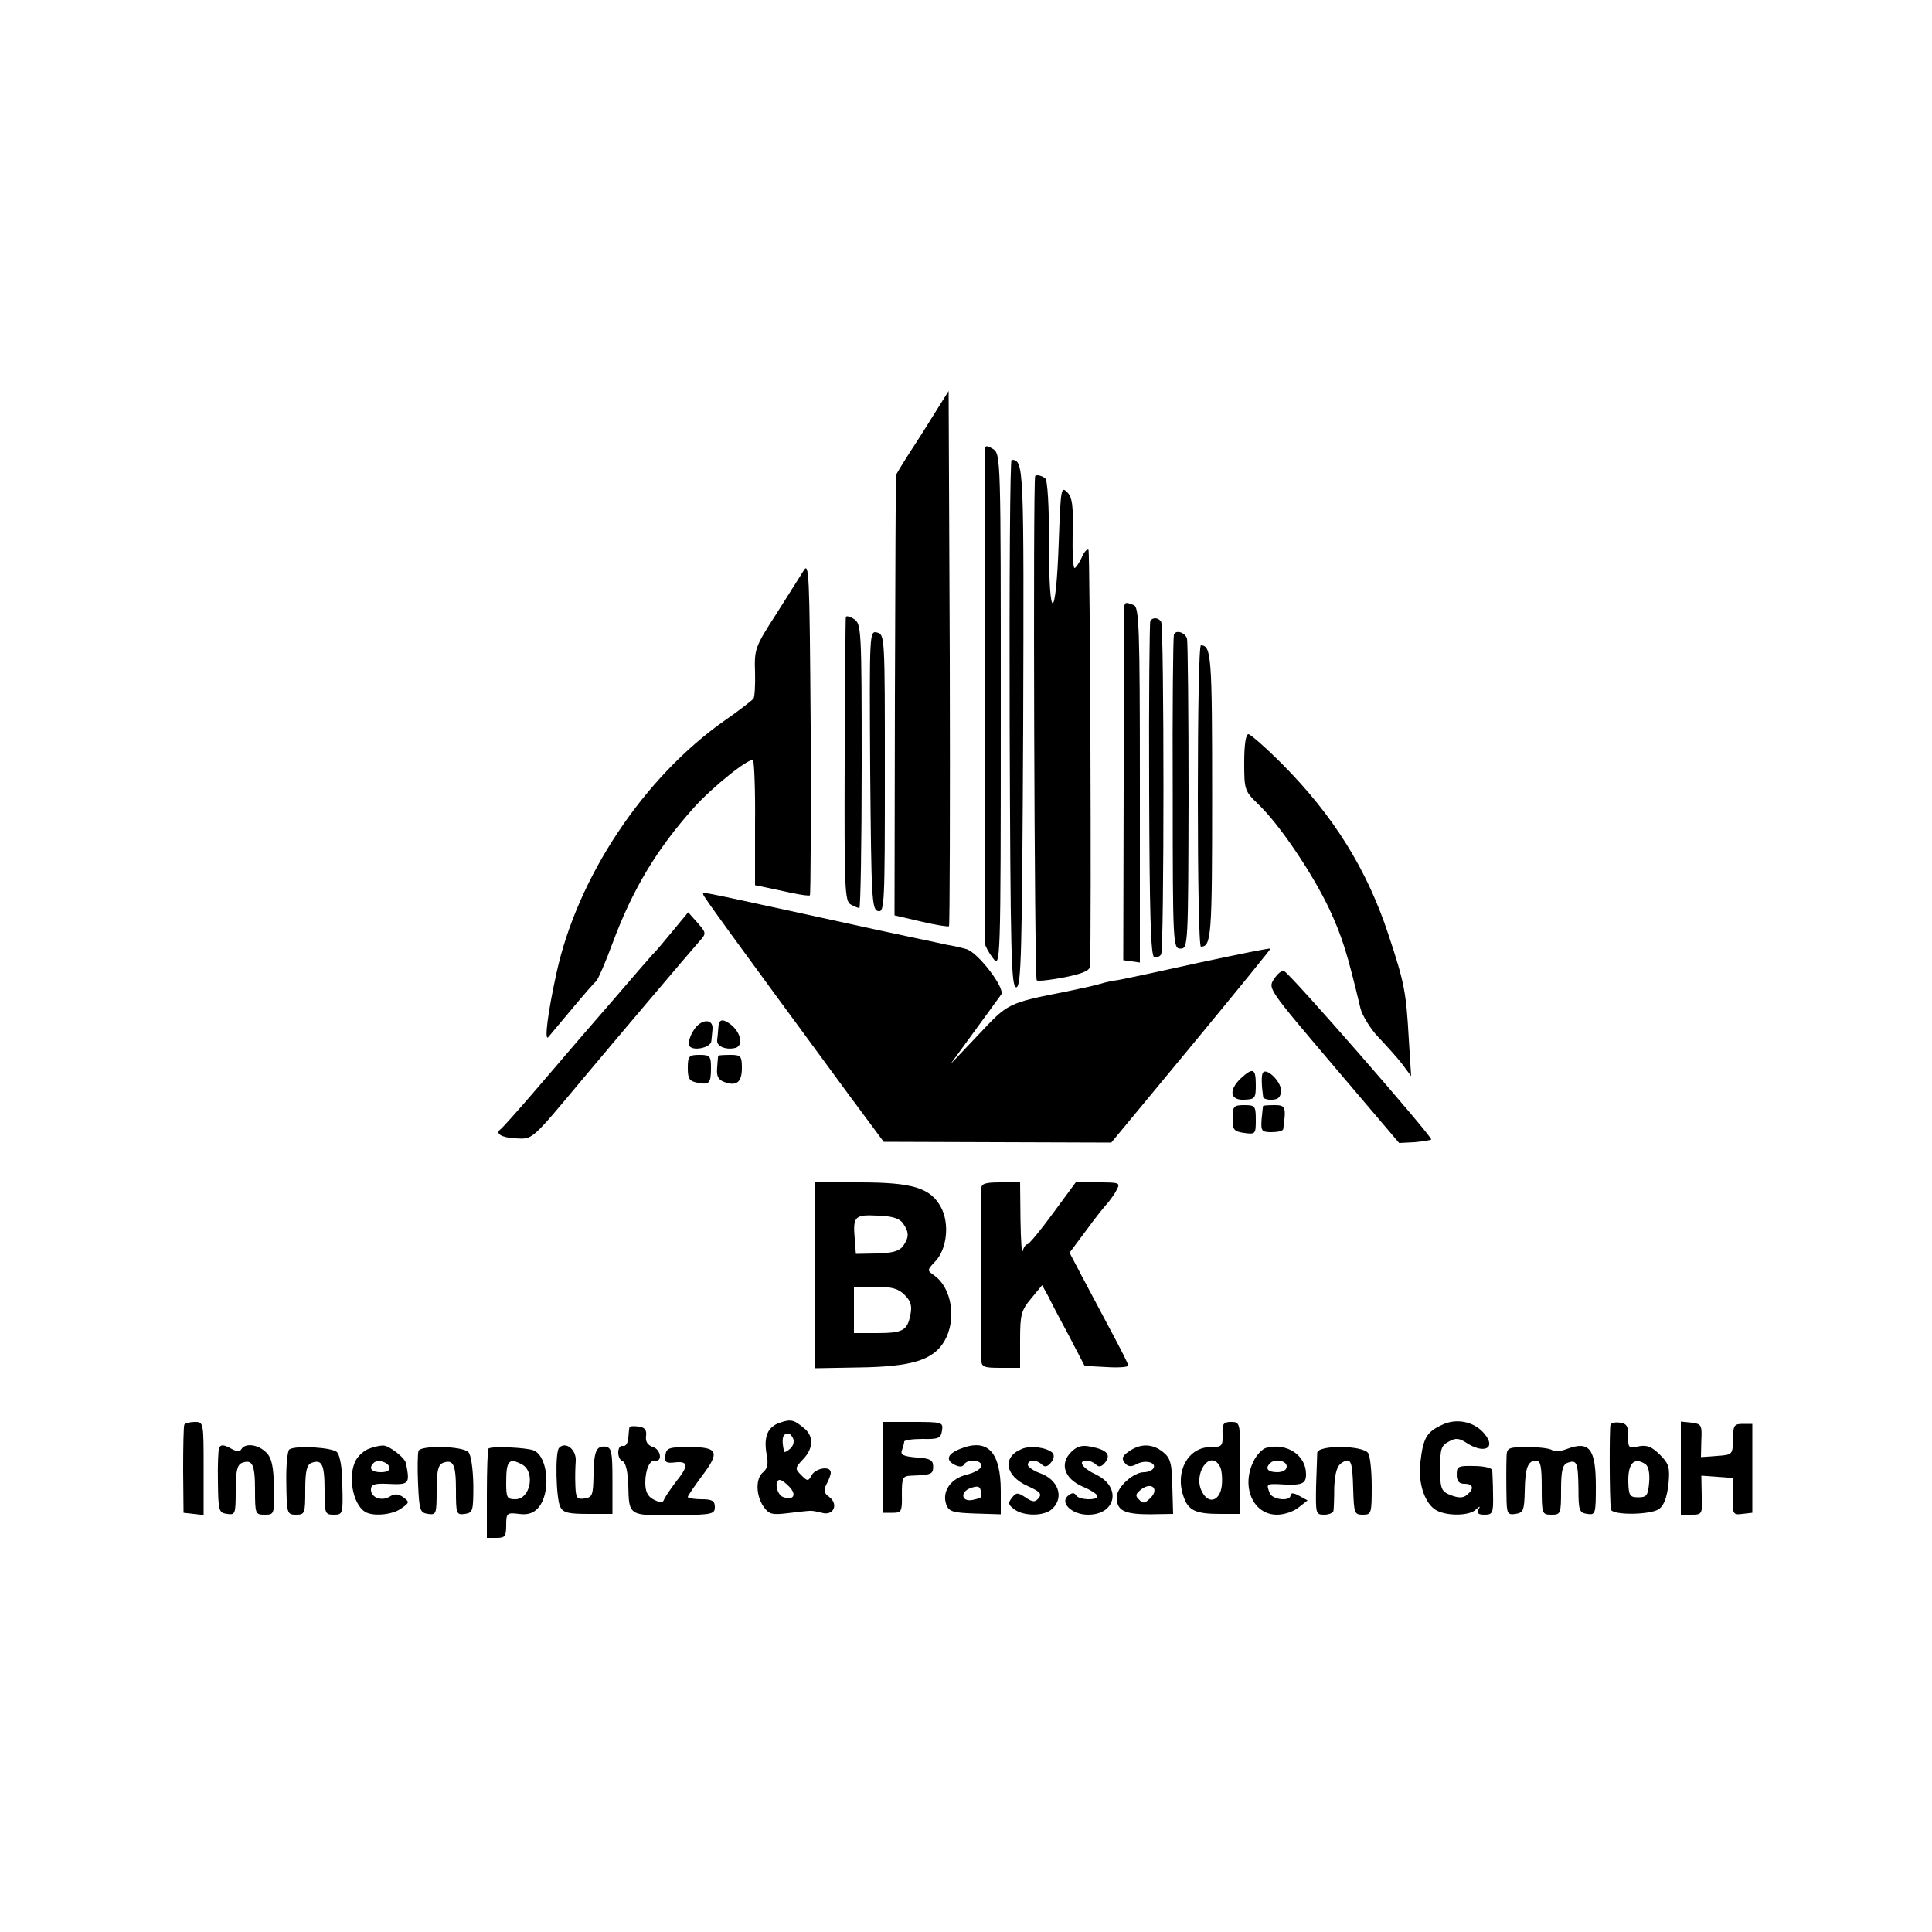 <?xml version="1.0" standalone="no"?>
<!DOCTYPE svg PUBLIC "-//W3C//DTD SVG 20010904//EN"
 "http://www.w3.org/TR/2001/REC-SVG-20010904/DTD/svg10.dtd">
<svg version="1.0" xmlns="http://www.w3.org/2000/svg"
 width="500pt" height="500pt" viewBox="0 0 500 500"
 preserveAspectRatio="xMidYMid meet">
<g transform="translate(0,500) scale(0.1,-0.1)"
fill="#000000" stroke="none">
<path d="M2423 3937 c-18 -29 -48 -77 -68 -107 -19 -30 -36 -57 -36 -60 -1 -3
-2 -260 -3 -572 l-1 -567 69 -16 c38 -9 70 -14 72 -12 2 2 3 315 2 694 l-3
691 -32 -51z"/>
<path d="M2549 3835 c-1 -22 -1 -1263 0 -1277 1 -7 10 -24 21 -38 19 -25 20
-22 20 640 0 654 0 665 -20 678 -17 10 -20 10 -21 -3z"/>
<path d="M2613 3128 c2 -600 4 -683 17 -683 13 0 15 83 18 674 2 680 2 690
-30 691 -4 0 -6 -307 -5 -682z"/>
<path d="M2679 3768 c-6 -13 -2 -1301 4 -1305 5 -3 37 1 73 8 45 9 64 17 65
28 4 105 0 1073 -4 1078 -4 3 -12 -6 -18 -21 -7 -14 -15 -26 -18 -26 -4 0 -6
41 -5 90 2 72 -1 94 -15 107 -15 15 -16 6 -21 -130 -7 -208 -26 -212 -25 -4 0
98 -4 165 -10 169 -10 8 -24 10 -26 6z"/>
<path d="M2079 3522 c-9 -15 -42 -66 -72 -114 -53 -82 -55 -89 -53 -147 1 -34
-1 -65 -4 -69 -3 -4 -36 -30 -75 -57 -209 -147 -381 -405 -435 -654 -22 -100
-32 -177 -21 -165 4 5 32 38 62 74 30 36 58 68 62 71 4 3 24 48 43 100 51 137
114 242 209 348 49 55 147 133 154 123 3 -6 6 -80 5 -166 l0 -157 25 -5 c15
-3 46 -10 70 -15 24 -5 45 -8 47 -6 2 2 3 198 2 435 -3 405 -4 430 -19 404z"/>
<path d="M2909 3423 c0 -10 -1 -218 -1 -463 l-1 -445 22 -3 21 -3 0 459 c0
410 -2 461 -16 466 -22 9 -24 8 -25 -11z"/>
<path d="M2189 3403 c-1 -5 -2 -172 -3 -371 -1 -332 0 -365 16 -373 9 -5 19
-9 22 -9 3 0 6 165 6 368 0 356 -1 368 -20 380 -11 7 -20 9 -21 5z"/>
<path d="M2977 3393 c-2 -5 -4 -201 -3 -437 1 -316 4 -430 13 -433 6 -2 14 1
18 7 8 13 8 848 0 861 -7 11 -22 12 -28 2z"/>
<path d="M2252 3007 c3 -335 4 -362 21 -365 16 -3 17 19 17 356 0 352 0 360
-20 365 -20 5 -20 2 -18 -356z"/>
<path d="M3038 3357 c-2 -7 -4 -192 -3 -412 0 -392 1 -400 20 -400 20 0 20 8
21 395 0 217 -2 400 -4 407 -5 17 -30 24 -34 10z"/>
<path d="M3100 2940 c0 -214 3 -390 8 -390 27 1 29 25 29 390 0 363 -2 389
-29 390 -5 0 -8 -175 -8 -390z"/>
<path d="M3220 3027 c0 -71 1 -74 36 -108 55 -52 141 -180 184 -271 34 -73 47
-116 81 -258 5 -19 26 -53 46 -74 21 -22 49 -53 62 -70 l23 -31 -6 95 c-7 123
-11 145 -52 269 -56 171 -143 310 -276 444 -42 42 -82 77 -87 77 -7 0 -11 -28
-11 -73z"/>
<path d="M1820 2685 c0 -5 78 -112 378 -520 l89 -120 294 -1 295 -1 207 250
c114 138 206 251 205 252 -2 2 -84 -15 -183 -36 -99 -22 -193 -42 -210 -45
-16 -2 -38 -7 -47 -10 -17 -5 -45 -11 -88 -20 -153 -30 -151 -30 -228 -112
l-73 -77 62 85 c34 47 66 90 70 96 12 15 -61 111 -91 118 -14 4 -36 9 -50 11
-14 3 -45 10 -70 15 -25 5 -160 34 -300 65 -286 62 -260 57 -260 50z"/>
<path d="M1738 2587 c-23 -28 -45 -54 -49 -57 -3 -3 -50 -57 -104 -120 -55
-63 -109 -126 -121 -140 -12 -14 -52 -61 -90 -105 -38 -44 -73 -83 -78 -87
-16 -11 1 -22 37 -24 47 -2 39 -9 177 156 72 86 281 333 301 355 17 19 17 21
-6 47 l-24 27 -43 -52z"/>
<path d="M3297 2466 c-16 -24 -14 -26 154 -224 l170 -200 40 2 c21 2 41 5 43
7 5 5 -367 432 -381 436 -6 2 -17 -7 -26 -21z"/>
<path d="M1796 2335 c-10 -15 -15 -32 -13 -40 7 -17 57 -7 58 11 1 8 2 22 3
31 2 28 -30 26 -48 -2z"/>
<path d="M1859 2340 c-1 -11 -2 -26 -3 -32 -2 -16 23 -26 47 -20 21 5 15 39
-11 60 -22 17 -32 15 -33 -8z"/>
<path d="M1780 2236 c0 -28 4 -34 25 -38 31 -6 35 -2 35 39 0 30 -3 33 -30 33
-27 0 -30 -3 -30 -34z"/>
<path d="M1859 2268 c-1 -2 -2 -16 -3 -31 -2 -21 2 -31 18 -37 32 -12 46 -1
46 36 0 31 -3 34 -30 34 -16 0 -30 -1 -31 -2z"/>
<path d="M3212 2210 c-33 -31 -29 -58 8 -56 28 1 30 4 30 38 0 43 -7 46 -38
18z"/>
<path d="M3268 2223 c-4 -7 -3 -33 1 -62 0 -4 11 -8 24 -7 16 1 22 7 22 25 0
23 -39 60 -47 44z"/>
<path d="M3190 2106 c0 -30 3 -34 30 -38 29 -4 30 -3 30 34 0 36 -2 38 -30 38
-27 0 -30 -3 -30 -34z"/>
<path d="M3269 2138 c-1 -2 -2 -18 -4 -35 -2 -30 0 -33 26 -33 16 0 29 3 30 8
8 58 6 62 -23 62 -15 0 -28 -1 -29 -2z"/>
<path d="M2109 1913 c-1 -47 -1 -396 0 -426 l1 -28 113 2 c137 2 192 19 221
68 32 55 20 137 -26 170 -19 13 -19 14 2 36 31 32 38 99 15 141 -27 50 -74 64
-210 64 l-115 0 -1 -27z m228 -79 c16 -23 16 -36 0 -59 -10 -13 -28 -18 -68
-19 l-54 -1 -3 39 c-5 58 0 63 59 60 37 -1 57 -7 66 -20z m4 -185 c16 -16 20
-28 15 -52 -8 -41 -20 -47 -88 -47 l-58 0 0 60 0 60 55 0 c43 0 60 -5 76 -21z"/>
<path d="M2539 1923 c-1 -24 -1 -412 0 -440 1 -21 6 -23 51 -23 l50 0 0 73 c0
65 3 76 29 107 l28 34 16 -29 c8 -17 33 -64 55 -105 l39 -75 57 -3 c31 -2 56
0 56 4 0 4 -20 43 -44 88 -24 45 -58 109 -76 143 l-32 61 44 59 c23 32 49 64
56 71 6 8 17 22 22 33 10 18 7 19 -48 19 l-58 0 -59 -80 c-32 -44 -62 -80 -66
-80 -4 0 -10 -8 -12 -17 -3 -10 -5 26 -6 80 l-1 97 -50 0 c-41 0 -50 -3 -51
-17z"/>
<path d="M2018 1318 c-32 -11 -42 -37 -34 -82 5 -23 2 -37 -9 -46 -20 -16 -19
-60 1 -89 14 -20 22 -22 63 -17 25 3 51 6 56 6 6 1 20 -2 32 -5 30 -9 44 22
19 41 -14 10 -15 17 -7 33 6 11 11 24 11 30 0 18 -38 12 -49 -6 -9 -17 -11
-17 -27 -1 -17 17 -17 19 4 41 27 28 28 59 5 79 -28 24 -36 26 -65 16z m35
-42 c3 -8 -1 -20 -9 -26 -8 -7 -15 -10 -15 -6 -7 32 -4 46 11 46 4 0 10 -6 13
-14z m-9 -125 c19 -21 8 -35 -18 -25 -16 6 -23 44 -8 44 5 0 17 -9 26 -19z"/>
<path d="M3731 1312 c-39 -18 -48 -34 -55 -96 -7 -55 12 -109 42 -125 28 -15
85 -14 101 2 11 10 13 10 7 0 -5 -9 0 -13 16 -13 21 0 23 4 22 53 0 28 -2 57
-2 62 -1 6 -22 11 -47 11 -41 1 -45 -1 -45 -22 0 -17 6 -24 20 -24 23 0 26
-13 6 -29 -9 -8 -21 -8 -40 -1 -26 10 -29 16 -29 70 0 52 3 59 24 70 16 9 26
8 44 -4 46 -30 78 -14 47 23 -26 32 -73 42 -111 23z"/>
<path d="M477 1313 c-2 -5 -3 -57 -3 -118 l1 -110 26 -3 26 -3 0 120 c0 120 0
121 -23 121 -12 0 -24 -3 -27 -7z"/>
<path d="M2285 1203 l0 -118 25 0 c23 0 25 3 24 48 0 44 2 47 25 48 52 2 56 4
56 24 0 16 -8 21 -43 23 -34 3 -42 7 -38 18 3 9 6 19 6 23 0 4 21 7 48 7 41
-1 47 2 50 22 3 21 1 22 -75 22 l-78 0 0 -117z"/>
<path d="M3164 1288 c1 -31 -2 -33 -31 -33 -58 0 -93 -63 -70 -128 12 -36 31
-45 95 -45 l52 0 0 119 c0 118 0 119 -24 119 -20 0 -23 -5 -22 -32z m-7 -83
c5 -8 7 -31 5 -50 -5 -40 -34 -49 -51 -16 -25 46 21 112 46 66z"/>
<path d="M4168 1313 c-3 -7 -3 -188 1 -219 2 -16 103 -15 125 1 13 10 20 31
24 64 4 44 1 53 -22 76 -21 21 -34 26 -55 22 -26 -6 -28 -4 -27 26 0 25 -4 33
-21 35 -11 2 -23 0 -25 -5z m90 -102 c8 -5 12 -23 10 -47 -3 -34 -6 -39 -28
-39 -22 0 -25 4 -26 40 -1 48 15 65 44 46z"/>
<path d="M4350 1201 l0 -121 28 0 c27 0 28 2 26 50 l-1 51 41 -3 41 -3 -1 -48
c0 -46 1 -48 25 -45 l26 3 0 115 0 115 -25 0 c-22 0 -25 -4 -25 -40 -1 -40 -1
-40 -42 -43 l-41 -3 1 43 c2 40 0 43 -25 46 l-28 3 0 -120z"/>
<path d="M1629 1306 c-1 -3 -2 -16 -3 -28 -1 -13 -7 -22 -14 -20 -16 3 -16
-35 0 -40 7 -3 13 -27 14 -62 2 -81 -1 -79 137 -77 80 1 87 3 87 21 0 16 -7
20 -35 20 -19 0 -35 3 -35 6 0 3 16 26 35 52 49 64 44 77 -30 77 -54 0 -60 -2
-63 -21 -3 -18 2 -21 22 -19 38 5 39 -8 6 -49 -16 -21 -30 -42 -32 -48 -3 -8
-10 -7 -26 1 -16 8 -22 21 -22 44 0 34 12 60 26 57 19 -3 14 29 -6 35 -14 5
-20 14 -18 28 2 16 -3 23 -19 25 -13 2 -24 1 -24 -2z"/>
<path d="M567 1253 c-2 -5 -4 -44 -3 -88 1 -75 2 -80 24 -83 21 -3 22 0 22 61
0 50 4 66 16 71 27 10 34 -3 34 -70 0 -62 1 -64 25 -64 25 0 25 1 24 71 -1 55
-6 76 -20 90 -21 21 -54 25 -64 9 -4 -7 -12 -7 -25 0 -22 12 -28 12 -33 3z"/>
<path d="M749 1249 c-5 -3 -9 -42 -8 -87 1 -79 2 -82 25 -82 23 0 24 3 24 64
0 49 4 65 16 70 27 10 34 -3 34 -70 0 -61 1 -64 24 -64 23 0 24 2 22 75 0 45
-6 79 -14 87 -12 12 -106 18 -123 7z"/>
<path d="M953 1250 c-12 -5 -26 -18 -32 -29 -21 -39 -9 -112 23 -133 19 -13
71 -9 94 8 22 15 22 17 6 29 -13 9 -23 10 -35 2 -21 -13 -49 -3 -49 18 0 13 9
16 38 15 62 -3 63 -2 53 52 -2 15 -45 48 -60 47 -9 0 -26 -4 -38 -9z m55 -47
c2 -8 -6 -13 -22 -13 -25 0 -33 10 -19 24 10 10 36 3 41 -11z"/>
<path d="M1083 1245 c-2 -7 -3 -45 -1 -86 3 -68 5 -74 26 -77 21 -3 22 0 22
61 0 50 4 66 16 71 27 10 34 -3 34 -70 0 -62 1 -65 23 -62 21 3 22 8 22 75 -1
44 -6 78 -13 85 -16 16 -123 18 -129 3z"/>
<path d="M1264 1251 c-2 -2 -4 -55 -4 -118 l0 -113 25 0 c22 0 25 4 25 33 0
31 2 33 33 29 23 -3 38 2 50 16 33 37 26 131 -11 148 -18 8 -111 12 -118 5z
m87 -41 c35 -19 22 -90 -17 -90 -22 0 -24 4 -24 43 0 57 7 65 41 47z"/>
<path d="M1447 1253 c-11 -10 -8 -132 3 -153 8 -15 21 -18 73 -18 l62 0 0 86
c0 73 -2 85 -17 88 -25 3 -31 -11 -32 -75 -1 -50 -3 -56 -23 -59 -20 -3 -23 1
-24 35 -1 21 0 49 1 62 2 29 -26 52 -43 34z"/>
<path d="M2484 1250 c-32 -13 -37 -28 -15 -40 13 -7 22 -7 26 0 9 15 45 12 45
-3 0 -8 -17 -18 -37 -23 -43 -10 -66 -44 -54 -78 7 -18 17 -21 75 -23 l66 -2
0 60 c0 103 -35 138 -106 109z m54 -125 c-1 -2 -12 -5 -22 -7 -28 -5 -32 21
-4 31 17 6 24 5 26 -6 2 -8 2 -16 0 -18z"/>
<path d="M2644 1250 c-51 -21 -43 -70 16 -96 31 -14 37 -20 28 -31 -9 -11 -15
-11 -33 1 -21 14 -25 14 -36 0 -11 -14 -10 -18 6 -30 25 -19 80 -18 99 2 31
30 14 76 -34 92 -16 6 -30 16 -30 21 0 14 23 14 36 1 8 -8 15 -6 24 5 8 9 9
19 4 25 -15 14 -57 20 -80 10z"/>
<path d="M2772 1242 c-30 -30 -18 -68 29 -89 22 -9 39 -20 39 -25 0 -12 -48
-10 -55 2 -5 8 -11 7 -21 -1 -22 -18 10 -49 52 -49 72 0 87 71 22 103 -38 18
-50 37 -25 37 7 0 18 -5 23 -10 8 -8 15 -6 24 5 16 20 5 33 -37 41 -23 5 -36
1 -51 -14z"/>
<path d="M2922 1244 c-18 -12 -20 -19 -11 -30 8 -10 16 -11 31 -3 22 12 52 4
43 -11 -3 -5 -14 -10 -24 -10 -28 0 -71 -39 -71 -65 0 -34 19 -44 86 -44 l60
1 -2 71 c-1 60 -5 74 -24 89 -27 22 -58 23 -88 2z m55 -121 c-14 -14 -19 -15
-29 -4 -11 10 -9 15 6 27 27 20 47 0 23 -23z"/>
<path d="M3277 1253 c-9 -2 -24 -17 -32 -33 -34 -66 -3 -140 60 -140 18 0 43
8 56 19 l23 18 -22 12 c-14 8 -22 8 -22 1 0 -16 -47 -12 -54 6 -9 23 -8 24 22
23 62 -4 72 0 72 26 0 49 -50 82 -103 68z m53 -48 c0 -9 -9 -15 -25 -15 -24 0
-32 10 -18 23 12 13 43 7 43 -8z"/>
<path d="M3409 1240 c0 -8 -2 -48 -3 -87 -1 -70 -1 -73 21 -73 13 0 23 5 24
10 1 6 2 33 2 61 2 37 7 55 19 63 24 15 28 7 30 -67 2 -63 3 -67 25 -67 22 0
23 3 23 73 0 39 -4 78 -9 86 -13 21 -131 22 -132 1z"/>
<path d="M3899 1233 c-1 -29 -1 -73 0 -119 1 -31 4 -35 23 -32 20 3 23 9 24
59 1 61 8 79 30 79 11 0 14 -16 14 -70 0 -68 1 -70 25 -70 24 0 25 2 25 64 0
50 4 65 16 70 25 9 28 2 29 -67 0 -56 2 -62 23 -65 21 -3 22 0 22 72 0 97 -17
118 -75 96 -15 -6 -32 -7 -38 -3 -7 5 -36 8 -64 8 -48 0 -53 -2 -54 -22z"/>
</g>
</svg>
